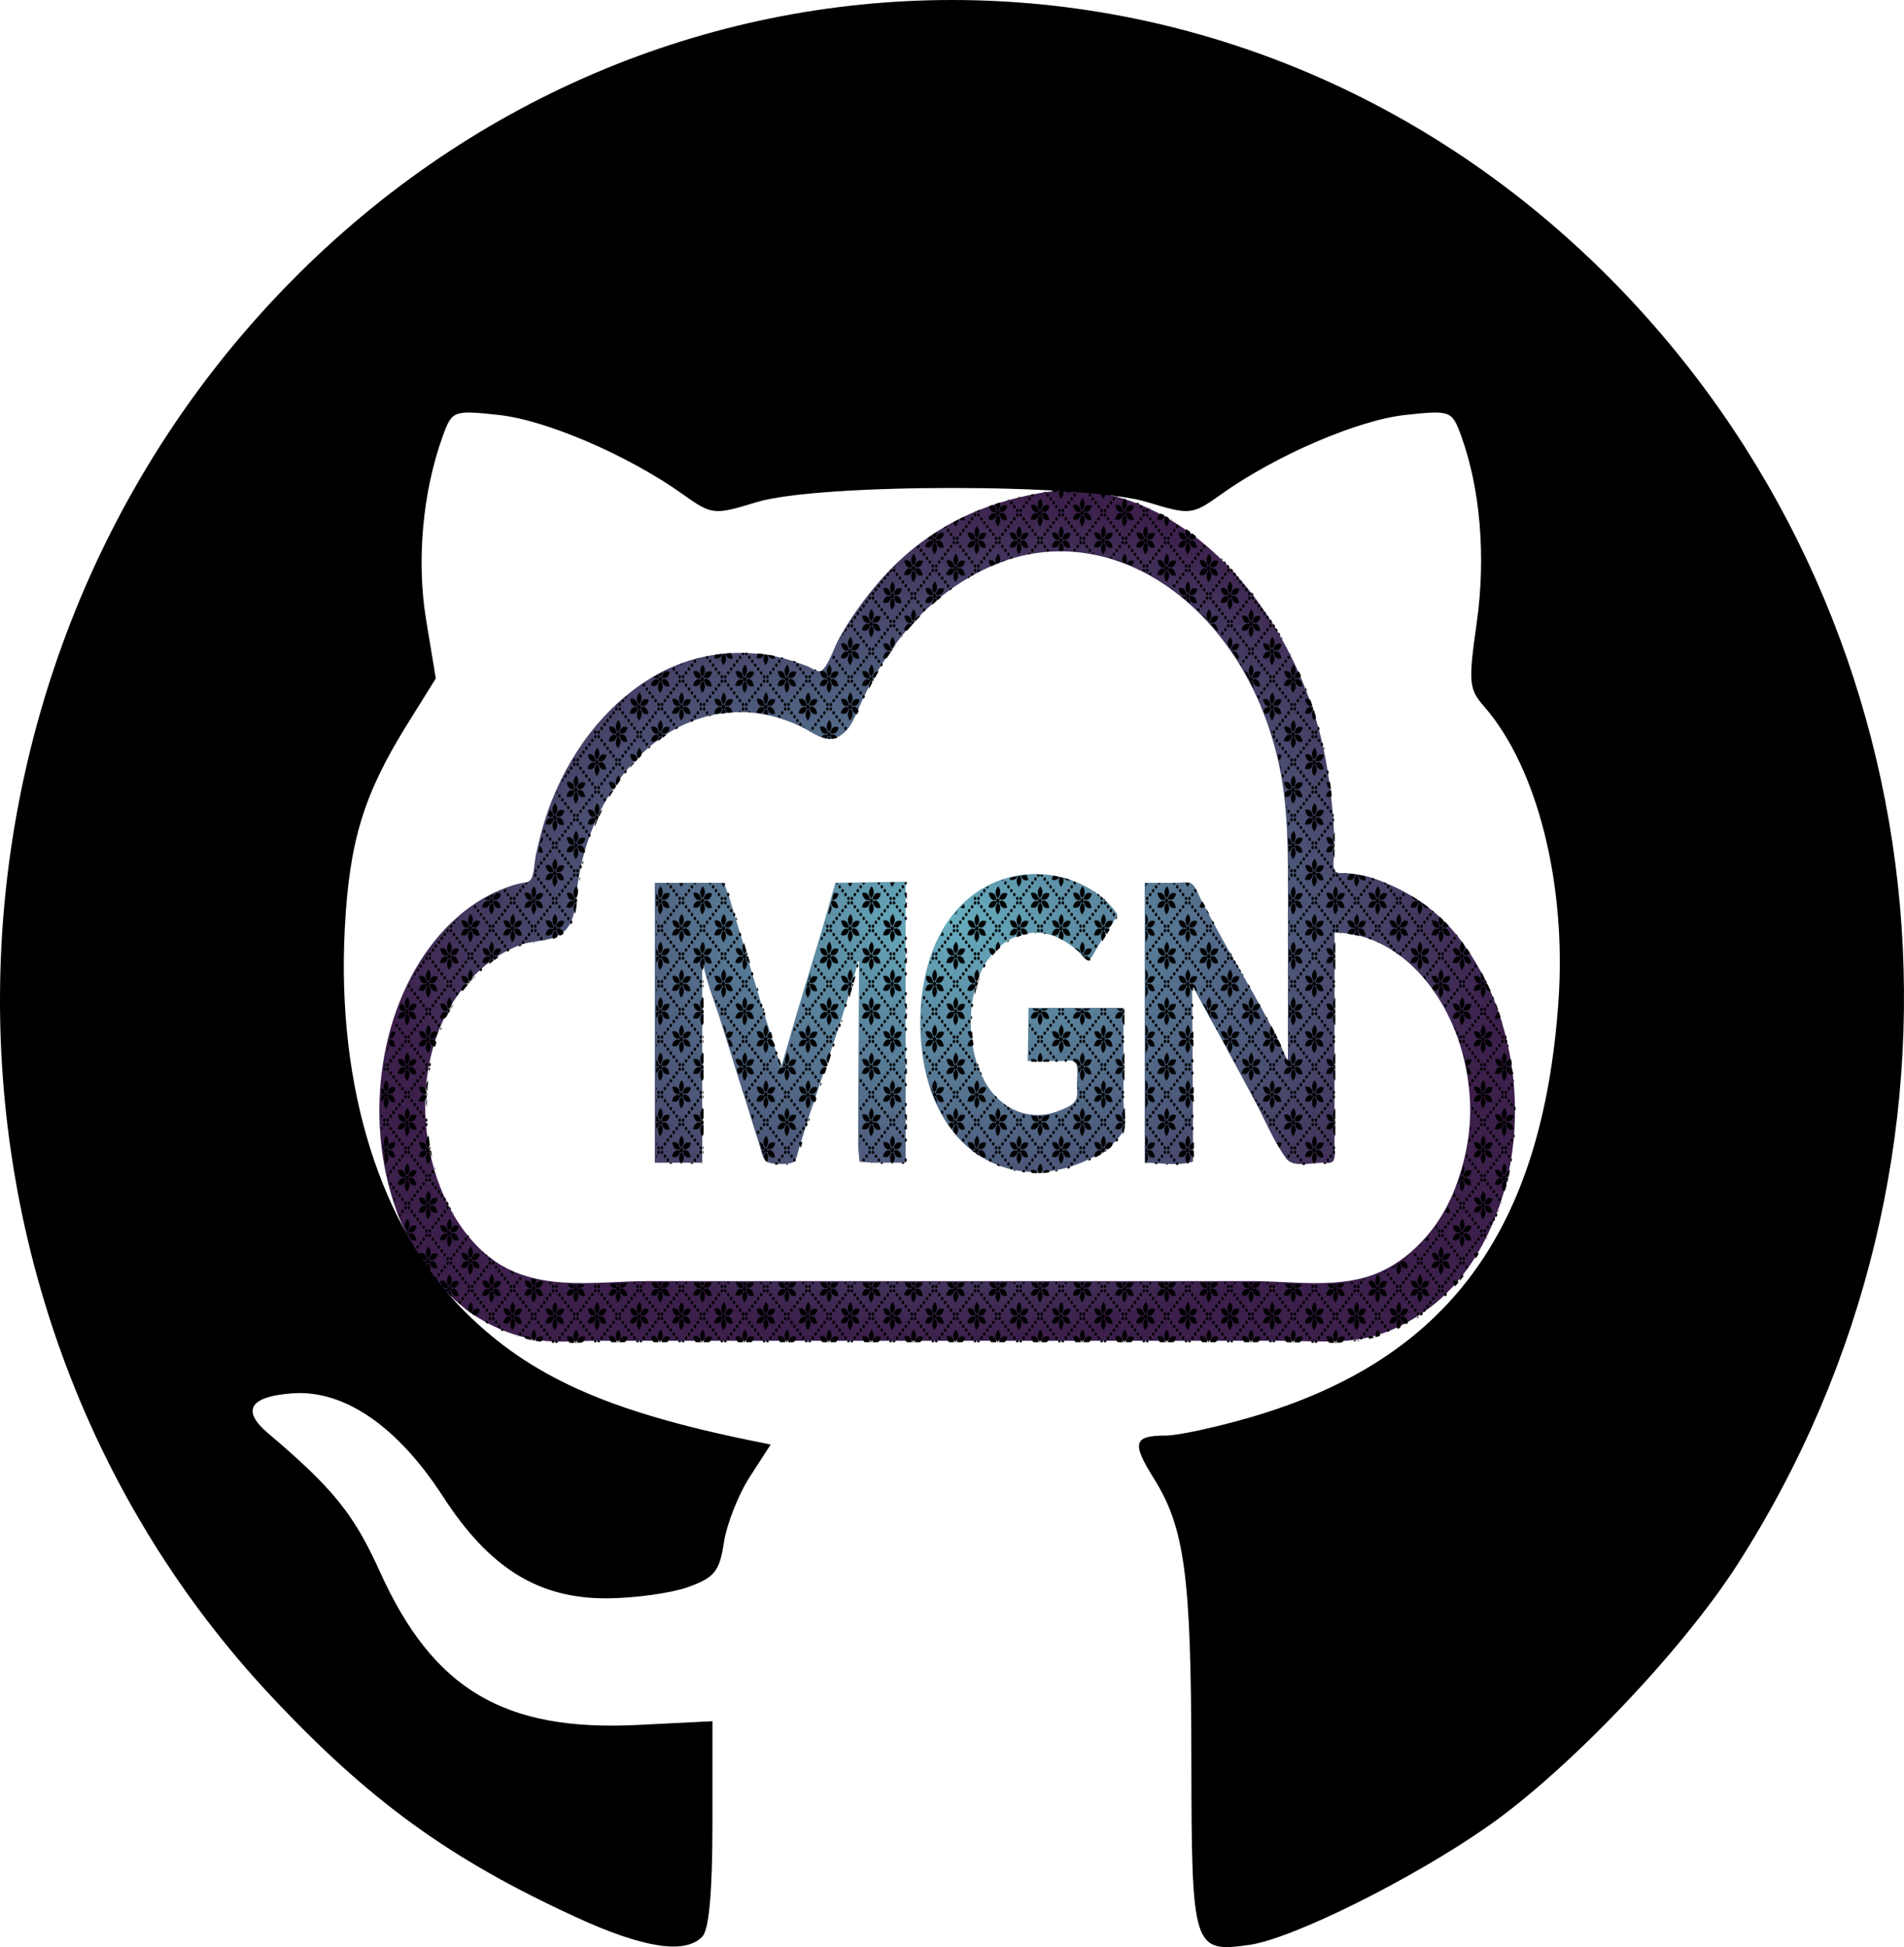 <?xml version="1.0" encoding="UTF-8" standalone="no"?>
<!-- Created with Inkscape (http://www.inkscape.org/) -->

<svg
   version="1.1"
   id="svg1"
   width="446.709"
   height="456.738"
   viewBox="0 0 446.71 456.738"
   sodipodi:docname="github.svg"
   xml:space="preserve"
   inkscape:version="1.4 (86a8ad7, 2024-10-11)"
   xmlns:inkscape="http://www.inkscape.org/namespaces/inkscape"
   xmlns:sodipodi="http://sodipodi.sourceforge.net/DTD/sodipodi-0.dtd"
   xmlns:xlink="http://www.w3.org/1999/xlink"
   xmlns="http://www.w3.org/2000/svg"
   xmlns:svg="http://www.w3.org/2000/svg"><defs
     id="defs1"><radialGradient
       xlink:href="#linearGradient71"
       id="radialGradient73"
       cx="-1655.03"
       cy="765.955"
       fx="-1655.03"
       fy="765.955"
       r="669.976"
       gradientTransform="matrix(0.199,0,0,0.149,-730.858,-95.946)"
       gradientUnits="userSpaceOnUse" /><linearGradient
       id="linearGradient71"><stop
         style="stop-color:#67afc0;stop-opacity:1;"
         offset="0"
         id="stop72" /><stop
         style="stop-color:#3c1f4b;stop-opacity:1;"
         offset="1"
         id="stop73" /></linearGradient><pattern
       xlink:href="#DecorativePaper"
       preserveAspectRatio="xMidYMid"
       id="pattern104"
       patternTransform="matrix(0.099,0,0,0.13,-731.26,-180.403)" /><pattern
       patternUnits="userSpaceOnUse"
       width="100"
       height="100"
       id="DecorativePaper"
       style="fill:#000000"
       preserveAspectRatio="xMidYMid"
       patternTransform="scale(0.5,0.5)"><path
         id="path163941"
         style="opacity:1;fill-opacity:0.995;stroke-width:1"
         d="m 95.498,0 c 0.234,0.656 1.332,1.004 1.734,1.65 l 0.002,0.002 c 0.043,0.011 0.08,0.02 0.123,0.031 -0.014,0.051 -0.027,0.096 -0.041,0.146 0.333,0.766 0.141,1.976 0.891,2.279 C 98.815,4.356 99.391,3.738 100,3.326 V 0 Z m 1.818,1.83 c -0.026,-0.06 -0.049,-0.124 -0.082,-0.178 -5.395,-1.432 -9.127,-1.557 -12.402,0.334 -4.33,2.5 -5.929,5.732 -7.027,9.83 4.098,1.098 9.063,1.697 12.527,-0.303 3.432,-1.982 5.522,-4.327 6.984,-9.684 z M 100,3.666 C 96.442,7.356 94.639,10.404 94.639,14 c 0,5 2,8 5,11 0.121,-0.121 0.241,-0.253 0.361,-0.377 z m 0,71.002 C 97.228,77.582 94.639,81.285 94.639,85 c 0,3.957 0.984,6.937 4.877,10.873 0.05,0.033 0.1,0.061 0.148,0.1 C 99.783,95.853 99.884,95.741 100,95.623 Z M 99.664,95.973 c -0.009,0.009 -0.016,0.018 -0.025,0.027 -0.043,-0.043 -0.081,-0.084 -0.123,-0.127 -0.222,-0.146 -0.453,-0.23 -0.711,-0.166 -0.847,0.21 -0.751,1.629 -1.312,2.297 -0.562,0.668 -1.977,0.817 -2.039,1.688 -0.008,0.111 0.011,0.212 0.045,0.309 H 100 V 96.275 C 99.889,96.166 99.777,96.063 99.664,95.973 Z M 83.5,85.529 c -1.705,-0.007 -3.402,0.307 -5.195,0.787 1.098,4.098 3.063,8.697 6.527,10.697 3.464,2 6.561,2.634 12.025,1.17 C 95.393,92.719 93.634,89.392 90.332,87.486 87.896,86.08 85.692,85.539 83.5,85.529 Z M 0.639,74 C 0.425,74.214 0.213,74.444 0,74.668 V 95.623 C 3.747,91.801 5.639,88.69 5.639,85 c 0,-5 -2,-8 -5,-11 z m 15.332,12.174 c -2.186,-0.037 -4.293,0.313 -6.025,1.312 -3.455,1.995 -5.55,4.355 -7.014,9.787 0.182,0.027 0.351,0.072 0.486,0.166 5.188,1.336 8.83,1.42 12.027,-0.426 4.33,-2.5 5.929,-5.732 7.027,-9.83 -2.049,-0.549 -4.316,-0.973 -6.502,-1.01 z M 3.418,97.439 c -0.169,-0.044 -0.325,-0.077 -0.498,-0.123 0.004,-0.015 0.008,-0.028 0.012,-0.043 C 2.344,97.185 1.58,97.342 1.039,97.123 0.659,96.969 0.33,96.601 0,96.275 V 100 H 3.018 C 3.213,99.193 4.051,98.34 3.629,97.662 3.571,97.57 3.5,97.497 3.418,97.439 Z M 0,0 V 3.326 C 0.201,3.19 0.406,3.078 0.615,3.025 c 0.009,-0.009 0.015,-0.017 0.023,-0.025 0.006,0.006 0.011,0.013 0.018,0.02 C 1.502,2.837 2.706,3.514 3.26,2.855 3.822,2.187 2.911,1.095 2.973,0.225 2.978,0.15 2.999,0.076 3.018,0 Z m 0.656,3.02 c -0.012,0.003 -0.025,9.93e-4 -0.037,0.004 -0.001,3.4e-4 -0.003,0.002 -0.004,0.002 C 0.397,3.244 0.206,3.452 0,3.666 V 24.623 C 2.874,21.668 5.639,17.839 5.639,14 5.639,10.006 4.64,7.01 0.656,3.02 Z M 8.713,0.016 C 7.185,0.013 5.469,0.267 3.42,0.816 c 1.464,5.464 3.224,8.791 6.525,10.697 4.33,2.5 7.929,2.268 12.027,1.17 C 20.875,8.586 18.909,3.986 15.445,1.986 13.28,0.736 11.259,0.02 8.713,0.016 Z m 44.547,52.84 c -0.562,0.668 -1.793,-0.043 -2.64,0.167 -0.847,0.21 -1.603,1.414 -2.412,1.086 -0.809,-0.328 -0.513,-1.718 -0.975,-2.459 -0.462,-0.741 -1.84,-1.088 -1.778,-1.959 0.062,-0.871 1.476,-1.019 2.038,-1.687 0.562,-0.668 0.466,-2.086 1.313,-2.297 0.847,-0.21 1.425,1.089 2.234,1.417 0.809,0.328 2.128,-0.202 2.59,0.539 0.462,0.741 -0.595,1.692 -0.657,2.563 -0.062,0.871 0.85,1.962 0.288,2.63 z m 6.687,8.658 c 4.33,2.5 7.928,2.268 12.026,1.17 -1.098,-4.098 -3.062,-8.696 -6.526,-10.696 -3.464,-2 -6.562,-2.634 -12.026,-1.17 1.464,5.464 3.225,8.79 6.526,10.696 z M 40.332,37.487 c -4.33,-2.5 -7.928,-2.268 -12.026,-1.17 1.098,4.098 3.062,8.696 6.526,10.696 3.464,2 6.562,2.634 12.026,1.17 -1.464,-5.464 -3.225,-8.79 -6.526,-10.696 z m 25.115,9.526 c 4.33,-2.5 5.928,-5.732 7.026,-9.83 -4.098,-1.098 -9.062,-1.696 -12.526,0.304 -3.464,2 -5.562,4.366 -7.026,9.83 5.464,1.464 9.225,1.602 12.526,-0.304 z m -30.615,4.974 c -4.33,2.5 -5.928,5.732 -7.026,9.83 4.098,1.098 9.062,1.696 12.526,-0.304 3.464,-2 5.562,-4.366 7.026,-9.83 -5.464,-1.464 -9.225,-1.602 -12.526,0.304 z m 20.807,-16.987 c 0,-5 -2,-8 -5,-11 -3,3 -6,7 -6,11 0,4 1,7 5,11 4,-4 6,-7.188 6,-11 z m -11,29 c 0,5 2,8 5,11 3,-3 6,-7 6,-11 0,-4 -1,-7 -5,-11 -4,4 -6,7.188 -6,11 z m 6.361,32 a 3,3 0 0 0 3,3 3,3 0 0 0 3,-3 3,3 0 0 0 -3,-3 3,3 0 0 0 -3,3 z M 93,54 a 3,3 0 0 0 3,3 3,3 0 0 0 3,-3 3,3 0 0 0 -3,-3 3,3 0 0 0 -3,3 z m -7,7 a 3,3 0 0 0 3,3 3,3 0 0 0 3,-3 3,3 0 0 0 -3,-3 3,3 0 0 0 -3,3 z m -7,7 a 3,3 0 0 0 3,3 3,3 0 0 0 3,-3 3,3 0 0 0 -3,-3 3,3 0 0 0 -3,3 z m -7,7 a 3,3 0 0 0 3,3 3,3 0 0 0 3,-3 3,3 0 0 0 -3,-3 3,3 0 0 0 -3,3 z m -7,7 a 3,3 0 0 0 3,3 3,3 0 0 0 3,-3 3,3 0 0 0 -3,-3 3,3 0 0 0 -3,3 z m -7,7 A 3,3 0 0 0 61,92 a 3,3 0 0 0 3,-3 3,3 0 0 0 -3,-3 3,3 0 0 0 -3,3 z m -57,-43 a 3,3 0 0 0 3,3 3,3 0 0 0 3,-3 3,3 0 0 0 -3,-3 3,3 0 0 0 -3,3 z M 43,4 a 3,3 0 0 0 3,3 3,3 0 0 0 3,-3 3,3 0 0 0 -3,-3 3,3 0 0 0 -3,3 z m -7,7 a 3,3 0 0 0 3,3 3,3 0 0 0 3,-3 3,3 0 0 0 -3,-3 3,3 0 0 0 -3,3 z m -7,7 A 3,3 0 0 0 32,21 a 3,3 0 0 0 3,-3 3,3 0 0 0 -3,-3 3,3 0 0 0 -3,3 z M 22,25 a 3,3 0 0 0 3,3 3,3 0 0 0 3,-3 3,3 0 0 0 -3,-3 3,3 0 0 0 -3,3 z m -7,7 a 3,3 0 0 0 3,3 3,3 0 0 0 3,-3 3,3 0 0 0 -3,-3 3,3 0 0 0 -3,3 z m -7,7 a 3,3 0 0 0 3,3 3,3 0 0 0 3,-3 3,3 0 0 0 -3,-3 3,3 0 0 0 -3,3 z m 91,7 a 3,3 0 0 1 -3,3 3,3 0 0 1 -3,-3 3,3 0 0 1 3,-3 3,3 0 0 1 3,3 z M 57,4 a 3,3 0 0 1 -3,3 3,3 0 0 1 -3,-3 3,3 0 0 1 3,-3 3,3 0 0 1 3,3 z m 7,7 a 3,3 0 0 1 -3,3 3,3 0 0 1 -3,-3 3,3 0 0 1 3,-3 3,3 0 0 1 3,3 z m 7,7 a 3,3 0 0 1 -3,3 3,3 0 0 1 -3,-3 3,3 0 0 1 3,-3 3,3 0 0 1 3,3 z m 7,7 a 3,3 0 0 1 -3,3 3,3 0 0 1 -3,-3 3,3 0 0 1 3,-3 3,3 0 0 1 3,3 z m 7,7 a 3,3 0 0 1 -3,3 3,3 0 0 1 -3,-3 3,3 0 0 1 3,-3 3,3 0 0 1 3,3 z m 7,7 a 3,3 0 0 1 -3,3 3,3 0 0 1 -3,-3 3,3 0 0 1 3,-3 3,3 0 0 1 3,3 z M 49,96 a 3,3 0 0 1 -3,3 3,3 0 0 1 -3,-3 3,3 0 0 1 3,-3 3,3 0 0 1 3,3 z M 7,54 a 3,3 0 0 1 -3,3 3,3 0 0 1 -3,-3 3,3 0 0 1 3,-3 3,3 0 0 1 3,3 z m 7,7 a 3,3 0 0 1 -3,3 3,3 0 0 1 -3,-3 3,3 0 0 1 3,-3 3,3 0 0 1 3,3 z M 21,68 a 3,3 0 0 1 -3,3 3,3 0 0 1 -3,-3 3,3 0 0 1 3,-3 3,3 0 0 1 3,3 z m 7,7 A 3,3 0 0 1 25,78 3,3 0 0 1 22,75 a 3,3 0 0 1 3,-3 3,3 0 0 1 3,3 z m 7,7 a 3,3 0 0 1 -3,3 3,3 0 0 1 -3,-3 3,3 0 0 1 3,-3 3,3 0 0 1 3,3 z m 7,7 A 3,3 0 0 1 39,92 a 3,3 0 0 1 -3,-3 3,3 0 0 1 3,-3 3,3 0 0 1 3,3 z" /></pattern></defs><sodipodi:namedview
     id="namedview1"
     pagecolor="#ffffff"
     bordercolor="#000000"
     borderopacity="0.25"
     inkscape:showpageshadow="2"
     inkscape:pageopacity="0.0"
     inkscape:pagecheckerboard="0"
     inkscape:deskcolor="#d1d1d1"
     showgrid="false"
     inkscape:zoom="0.88560979"
     inkscape:cx="-696.6951"
     inkscape:cy="367.54336"
     inkscape:window-width="1920"
     inkscape:window-height="1057"
     inkscape:window-x="-8"
     inkscape:window-y="-8"
     inkscape:window-maximized="1"
     inkscape:current-layer="layer2"><inkscape:page
       x="0"
       y="0"
       width="446.709"
       height="456.738"
       id="page1"
       margin="0"
       bleed="0" /></sodipodi:namedview><g
     inkscape:groupmode="layer"
     id="layer2"
     inkscape:label="Image 1"
     transform="translate(1282.176,196.677)"><path
       style="display:inline;fill:url(#radialGradient73);fill-opacity:1;stroke:none;stroke-width:0.227"
       d="m -1037.872,-81.072 c -14.358,2.46 -27.634,8.557 -38.576,21.471 -3.225,3.807 -6.308,8.073 -8.864,12.671 -1.083,1.948 -2.497,6.407 -4.103,7.544 -0.856,0.606 -2.482,-0.697 -3.339,-1.02 -3.012,-1.133 -6.028,-2.103 -9.147,-2.591 -8.763,-1.373 -17.884,-0.064 -26.049,4.482 -10.599,5.902 -19.499,16.308 -24.804,29.73 -1.605,4.06 -2.757,8.332 -3.714,12.715 -0.321,1.471 -0.373,4.718 -1.226,5.776 -0.595,0.738 -1.897,0.681 -2.667,0.87 -1.821,0.448 -3.616,1.139 -5.369,1.918 -4.761,2.117 -9.334,5.632 -13.124,9.935 -14.158,16.075 -18.312,42.987 -10.243,65.056 2.278,6.23 5.646,11.595 9.448,16.337 6.562,8.185 15.71,12.867 24.657,13.978 4.102,0.509 8.405,0.044 12.527,0.044 h 22.072 105.388 33.605 c 6.7,0 13.661,0.717 20.282,-0.8 5.074,-1.162 9.855,-3.581 14.317,-6.912 3.717,-2.775 7.178,-6.481 9.968,-10.712 14.889,-22.575 12.898,-55.783 -3.208,-76.285 -5.405,-6.88 -12.293,-11.068 -19.487,-13.646 -2.239,-0.803 -4.648,-1.178 -6.96,-1.385 -0.747,-0.067 -2.09,0.333 -2.579,-0.625 -0.42,-0.82 -0.204,-2.352 -0.204,-3.291 0,-2.568 0.153,-5.228 -0.034,-7.785 -0.578,-7.929 -1.664,-15.864 -3.829,-23.354 -9.562,-33.088 -36.855,-58.9 -64.739,-54.123 m 57.864,133.007 h -0.199 c -4.457,-10.447 -10.728,-20.08 -16.022,-29.841 -1.403,-2.587 -2.845,-5.149 -4.194,-7.785 -0.569,-1.112 -1.177,-2.946 -2.091,-3.626 -0.86,-0.638 -2.385,-0.267 -3.344,-0.267 h -7.755 V 76.067 c 3.58,0 7.849,0.823 11.334,-0.259 l -0.01,-11.417 -0.191,-29.582 h 0.199 c 4.823,8.788 9.628,17.607 14.373,26.468 2.408,4.497 4.669,10.048 7.633,13.94 1.504,1.975 6.202,0.851 8.219,0.851 0.735,0 2.092,0.33 2.664,-0.416 0.599,-0.781 0.319,-2.729 0.319,-3.736 V 62.054 22.094 c 16.906,0 31.075,18.382 31.807,40.22 0.23,6.837 -1.191,13.653 -3.522,19.721 -1.632,4.248 -3.9,8.042 -6.611,11.201 -3.191,3.718 -6.886,6.602 -10.937,8.431 -9.242,4.173 -20.384,2.165 -30.026,2.165 h -56.87 -84.907 c -12.713,0 -27.764,3.17 -38.775,-6.934 -15.627,-14.34 -18.646,-45.275 -3.977,-62.565 3.766,-4.438 8.384,-7.91 13.323,-9.522 3.385,-1.104 8.142,-0.4 10.673,-4.04 1.67,-2.401 1.631,-5.28 2.004,-8.279 0.428,-3.446 1.099,-6.868 2.078,-10.12 4.037,-13.42 12.767,-24.381 23.225,-29.142 7.008,-3.19 14.849,-3.745 22.072,-1.508 2.22,0.688 4.462,1.567 6.562,2.736 2.498,1.39 4.813,3.082 7.556,1.639 2.81,-1.479 3.849,-4.816 5.29,-7.977 1.714,-3.76 3.726,-7.313 5.899,-10.639 6.535,-10.001 15.274,-17.301 24.802,-21.445 27.645,-12.026 58.659,9.148 67.067,45.578 2.494,10.806 2.33,21.793 2.33,32.955 v 37.366 m -38.576,-12.196 h -22.271 l -0.199,12.455 h 8.153 c 0.808,0 2.437,-0.399 3.062,0.416 0.721,0.941 0.319,3.797 0.319,5.033 0,1.05 0.221,2.638 -0.204,3.578 -0.655,1.448 -2.816,2.177 -3.971,2.643 -4.386,1.771 -9.141,1.233 -13.124,-1.778 -7.452,-5.633 -9.35,-19.107 -5.992,-28.835 3.256,-9.434 11.868,-13.4 19.116,-9.844 1.727,0.848 3.288,1.932 4.772,3.36 0.523,0.503 1.279,1.761 1.971,1.759 0.776,-0.003 1.542,-1.848 1.966,-2.541 1.654,-2.698 3.342,-5.361 5.011,-8.044 -2.433,-3.935 -6.688,-6.601 -10.34,-7.969 -9.629,-3.607 -21.042,-1.333 -28.417,8.013 -6.478,8.208 -8.542,20.834 -7.09,32.132 0.481,3.744 1.375,7.546 2.759,10.898 6.266,15.182 19.989,19.875 32.151,15.926 3.738,-1.214 9.291,-3.721 11.867,-7.67 1.079,-1.653 0.461,-5.922 0.461,-7.996 V 39.739 M -1128.548,10.417 V 76.067 h 11.135 V 29.359 h 0.199 c 0.759,4.182 2.422,8.242 3.694,12.196 2.162,6.724 4.201,13.516 6.363,20.24 1.025,3.188 1.962,6.426 3.011,9.601 0.412,1.248 0.729,3.033 1.411,4.069 0.757,1.149 5.678,1.104 6.714,0.445 0.724,-0.461 1.038,-2.312 1.316,-3.217 0.852,-2.772 1.697,-5.559 2.601,-8.304 3.843,-11.666 8.162,-23.527 11.278,-35.55 h 0.199 l -0.199,35.29 v 8.563 l 0.319,3.107 2.863,0.267 h 7.954 V 10.157 l -16.504,0.259 -3.02,10.639 -6.167,20.499 -3.539,12.196 -3.664,-11.677 -6.08,-20.24 -2.506,-8.304 -1.157,-3.107 -4.49,-0.017 z"
       id="path41"
       inkscape:export-filename="github.svg"
       inkscape:export-xdpi="96"
       inkscape:export-ydpi="96" /><path
       id="path67"
       style="display:inline;fill:url(#pattern104);fill-opacity:1;stroke:none;stroke-width:0.227"
       d="m -1032.417,-81.746 c -1.733,0.066 -3.472,0.245 -5.213,0.545 -14.347,2.466 -27.612,8.577 -38.545,21.522 -3.223,3.816 -6.303,8.092 -8.856,12.701 -1.082,1.952 -2.494,6.422 -4.1,7.562 -0.856,0.607 -2.48,-0.699 -3.336,-1.022 -3.009,-1.136 -6.023,-2.108 -9.14,-2.597 -8.756,-1.376 -17.87,-0.065 -26.028,4.492 -10.591,5.916 -19.483,16.346 -24.784,29.8 -1.604,4.07 -2.755,8.352 -3.711,12.745 -0.321,1.475 -0.373,4.73 -1.226,5.79 -0.595,0.74 -1.896,0.682 -2.665,0.872 -1.819,0.449 -3.613,1.142 -5.365,1.923 -4.758,2.122 -9.326,5.645 -13.113,9.958 -14.147,16.113 -18.297,43.089 -10.235,65.21 2.276,6.245 5.641,11.623 9.44,16.376 6.557,8.205 15.698,12.898 24.637,14.011 4.099,0.511 8.399,0.044 12.517,0.044 h 22.054 105.304 33.578 c 6.695,0 13.65,0.718 20.266,-0.802 5.07,-1.165 9.848,-3.589 14.306,-6.928 3.715,-2.782 7.173,-6.497 9.96,-10.737 14.877,-22.628 12.888,-55.915 -3.205,-76.466 -5.401,-6.897 -12.283,-11.094 -19.471,-13.679 -2.237,-0.805 -4.644,-1.181 -6.954,-1.388 -0.747,-0.067 -2.088,0.335 -2.578,-0.626 -0.419,-0.822 -0.204,-2.358 -0.204,-3.299 0,-2.574 0.152,-5.24 -0.034,-7.803 -0.578,-7.948 -1.663,-15.902 -3.825,-23.409 -8.957,-31.093 -33.486,-55.777 -59.474,-54.795 z m -1.015,14.304 c 22.728,-0.168 44.465,19.406 51.291,49.075 2.492,10.832 2.328,21.844 2.328,33.033 V 52.12 h -0.199 c -4.454,-10.472 -10.719,-20.128 -16.009,-29.912 -1.402,-2.593 -2.843,-5.161 -4.191,-7.803 -0.569,-1.115 -1.176,-2.953 -2.09,-3.634 -0.859,-0.64 -2.383,-0.268 -3.341,-0.268 h -7.749 v 65.806 c 3.578,0 7.843,0.825 11.325,-0.26 l -0.01,-11.444 -0.191,-29.652 h 0.199 c 4.819,8.809 9.621,17.649 14.361,26.53 2.406,4.508 4.665,10.072 7.627,13.973 1.503,1.98 6.197,0.852 8.212,0.852 0.734,0 2.09,0.331 2.662,-0.417 0.598,-0.783 0.319,-2.735 0.319,-3.745 V 62.263 22.208 c 16.892,0 31.05,18.426 31.782,40.316 0.229,6.853 -1.19,13.685 -3.519,19.768 -1.631,4.258 -3.897,8.062 -6.606,11.228 -3.188,3.727 -6.88,6.617 -10.928,8.451 -9.235,4.183 -20.368,2.17 -30.002,2.17 h -56.824 -84.839 c -12.703,0 -27.742,3.178 -38.744,-6.95 -15.614,-14.374 -18.631,-45.382 -3.974,-62.713 3.763,-4.449 8.377,-7.929 13.312,-9.544 3.382,-1.107 8.136,-0.401 10.665,-4.049 1.668,-2.407 1.63,-5.293 2.002,-8.299 0.428,-3.454 1.099,-6.884 2.076,-10.144 4.034,-13.452 12.756,-24.439 23.206,-29.211 7.003,-3.198 14.837,-3.754 22.054,-1.511 2.218,0.689 4.458,1.571 6.557,2.742 2.496,1.393 4.809,3.089 7.55,1.642 2.808,-1.482 3.846,-4.828 5.286,-7.996 1.713,-3.769 3.722,-7.33 5.894,-10.664 6.53,-10.025 15.261,-17.341 24.782,-21.496 5.179,-2.26 10.477,-3.351 15.722,-3.389 z m -4.108,75.914 c -7.612,-0.445 -15.408,2.594 -20.935,9.619 -6.473,8.227 -8.535,20.883 -7.084,32.208 0.481,3.753 1.374,7.564 2.757,10.924 6.261,15.218 19.973,19.923 32.126,15.964 3.735,-1.217 9.284,-3.73 11.858,-7.688 1.078,-1.657 0.46,-5.936 0.46,-8.015 v -21.588 h -22.253 l -0.199,12.485 h 8.146 c 0.807,0 2.435,-0.4 3.059,0.417 0.721,0.943 0.319,3.806 0.319,5.045 0,1.052 0.221,2.644 -0.204,3.586 -0.654,1.451 -2.813,2.182 -3.968,2.65 -4.382,1.775 -9.134,1.236 -13.113,-1.782 -7.446,-5.646 -9.343,-19.152 -5.987,-28.904 3.254,-9.456 11.858,-13.431 19.101,-9.867 1.726,0.85 3.285,1.936 4.769,3.368 0.522,0.504 1.278,1.764 1.969,1.763 0.775,-0.003 1.54,-1.852 1.965,-2.547 1.653,-2.705 3.339,-5.374 5.007,-8.063 -2.431,-3.944 -6.683,-6.616 -10.332,-7.987 -2.405,-0.904 -4.922,-1.439 -7.459,-1.588 z m -31.881,1.772 -16.491,0.26 -3.018,10.664 -6.162,20.548 -3.537,12.225 -3.661,-11.705 -6.075,-20.288 -2.503,-8.323 -1.156,-3.114 -4.487,-0.018 -11.723,0.01 v 65.806 h 11.126 V 29.491 h 0.199 c 0.759,4.192 2.421,8.262 3.691,12.225 2.16,6.74 4.197,13.548 6.358,20.288 1.024,3.196 1.96,6.441 3.009,9.624 0.412,1.251 0.728,3.041 1.411,4.079 0.756,1.151 5.673,1.106 6.708,0.446 0.724,-0.462 1.037,-2.317 1.315,-3.224 0.852,-2.779 1.696,-5.573 2.599,-8.323 3.84,-11.693 8.155,-23.583 11.269,-35.634 h 0.199 l -0.199,35.374 v 8.583 l 0.319,3.114 2.86,0.267 h 7.947 z"
       sodipodi:nodetypes="csscccccssssccscssccssscssssssccccssccssssccccccsssssccssscscsssscsccsscccsccssscssscccssssccssscccsscccccccccccccccssssssccccccccc" /><path
       style="fill:#000000;stroke-width:2.02"
       d="m -1146.945,253.079 c -29.629,-13.573 -48.606,-27.321 -71.606,-51.875 -85.593,-91.377 -84.716,-238.14 1.966,-329.09 87.418,-91.721 228.119,-91.721 315.537,0 76.239,79.992 87.229,203.415 26.546,298.128 -12.966,20.237 -39.695,48.273 -58.657,61.525 -17.749,12.404 -45.843,26.364 -55.909,27.78 -13.255,1.865 -13.539,0.95 -13.594,-43.693 -0.053,-42.9 -1.562,-54.163 -8.809,-65.733 -5.23,-8.349 -4.753,-10.053 2.816,-10.053 2.824,0 11.765,-1.928 19.871,-4.285 46.094,-13.402 68.444,-43.555 72.244,-97.467 1.945,-27.588 -4.947,-54.968 -17.434,-69.266 -3.589,-4.11 -3.724,-5.632 -1.736,-19.656 2.191,-15.458 0.837,-31.577 -3.69,-43.936 -2.131,-5.817 -2.475,-5.943 -13.1,-4.792 -11.136,1.206 -30.375,9.489 -43.082,18.548 -6.918,4.932 -7.315,4.976 -17.409,1.898 -14.541,-4.434 -77.111,-4.434 -91.652,0 -10.094,3.078 -10.491,3.035 -17.409,-1.898 -12.706,-9.059 -31.946,-17.343 -43.082,-18.548 -10.624,-1.151 -10.969,-1.024 -13.1,4.792 -4.782,13.048 -6.273,29.397 -3.956,43.36 l 2.264,13.642 -6.661,10.695 c -10.259,16.472 -13.624,27.451 -14.693,47.939 -1.949,37.345 8.413,70.302 28.311,90.047 15.212,15.095 33.404,23.251 67.243,30.146 l 4.364,0.889 -4.885,7.552 c -2.687,4.154 -5.424,11.093 -6.084,15.421 -1.03,6.757 -2.21,8.232 -8.354,10.444 -3.935,1.416 -12.479,2.612 -18.987,2.656 -16.14,0.11 -27.672,-7.04 -38.607,-23.935 -10.611,-16.394 -23.132,-24.99 -35.19,-24.16 -10.067,0.694 -12.154,3.986 -5.894,9.295 15.385,13.049 20.189,18.992 26.335,32.583 12.492,27.619 29.115,37.492 60.475,35.919 l 17.531,-0.879 v 24.018 c 0,15.922 -0.798,24.855 -2.366,26.501 -4.018,4.216 -13.744,2.731 -29.559,-4.514 z"
       id="path1" /></g></svg>
